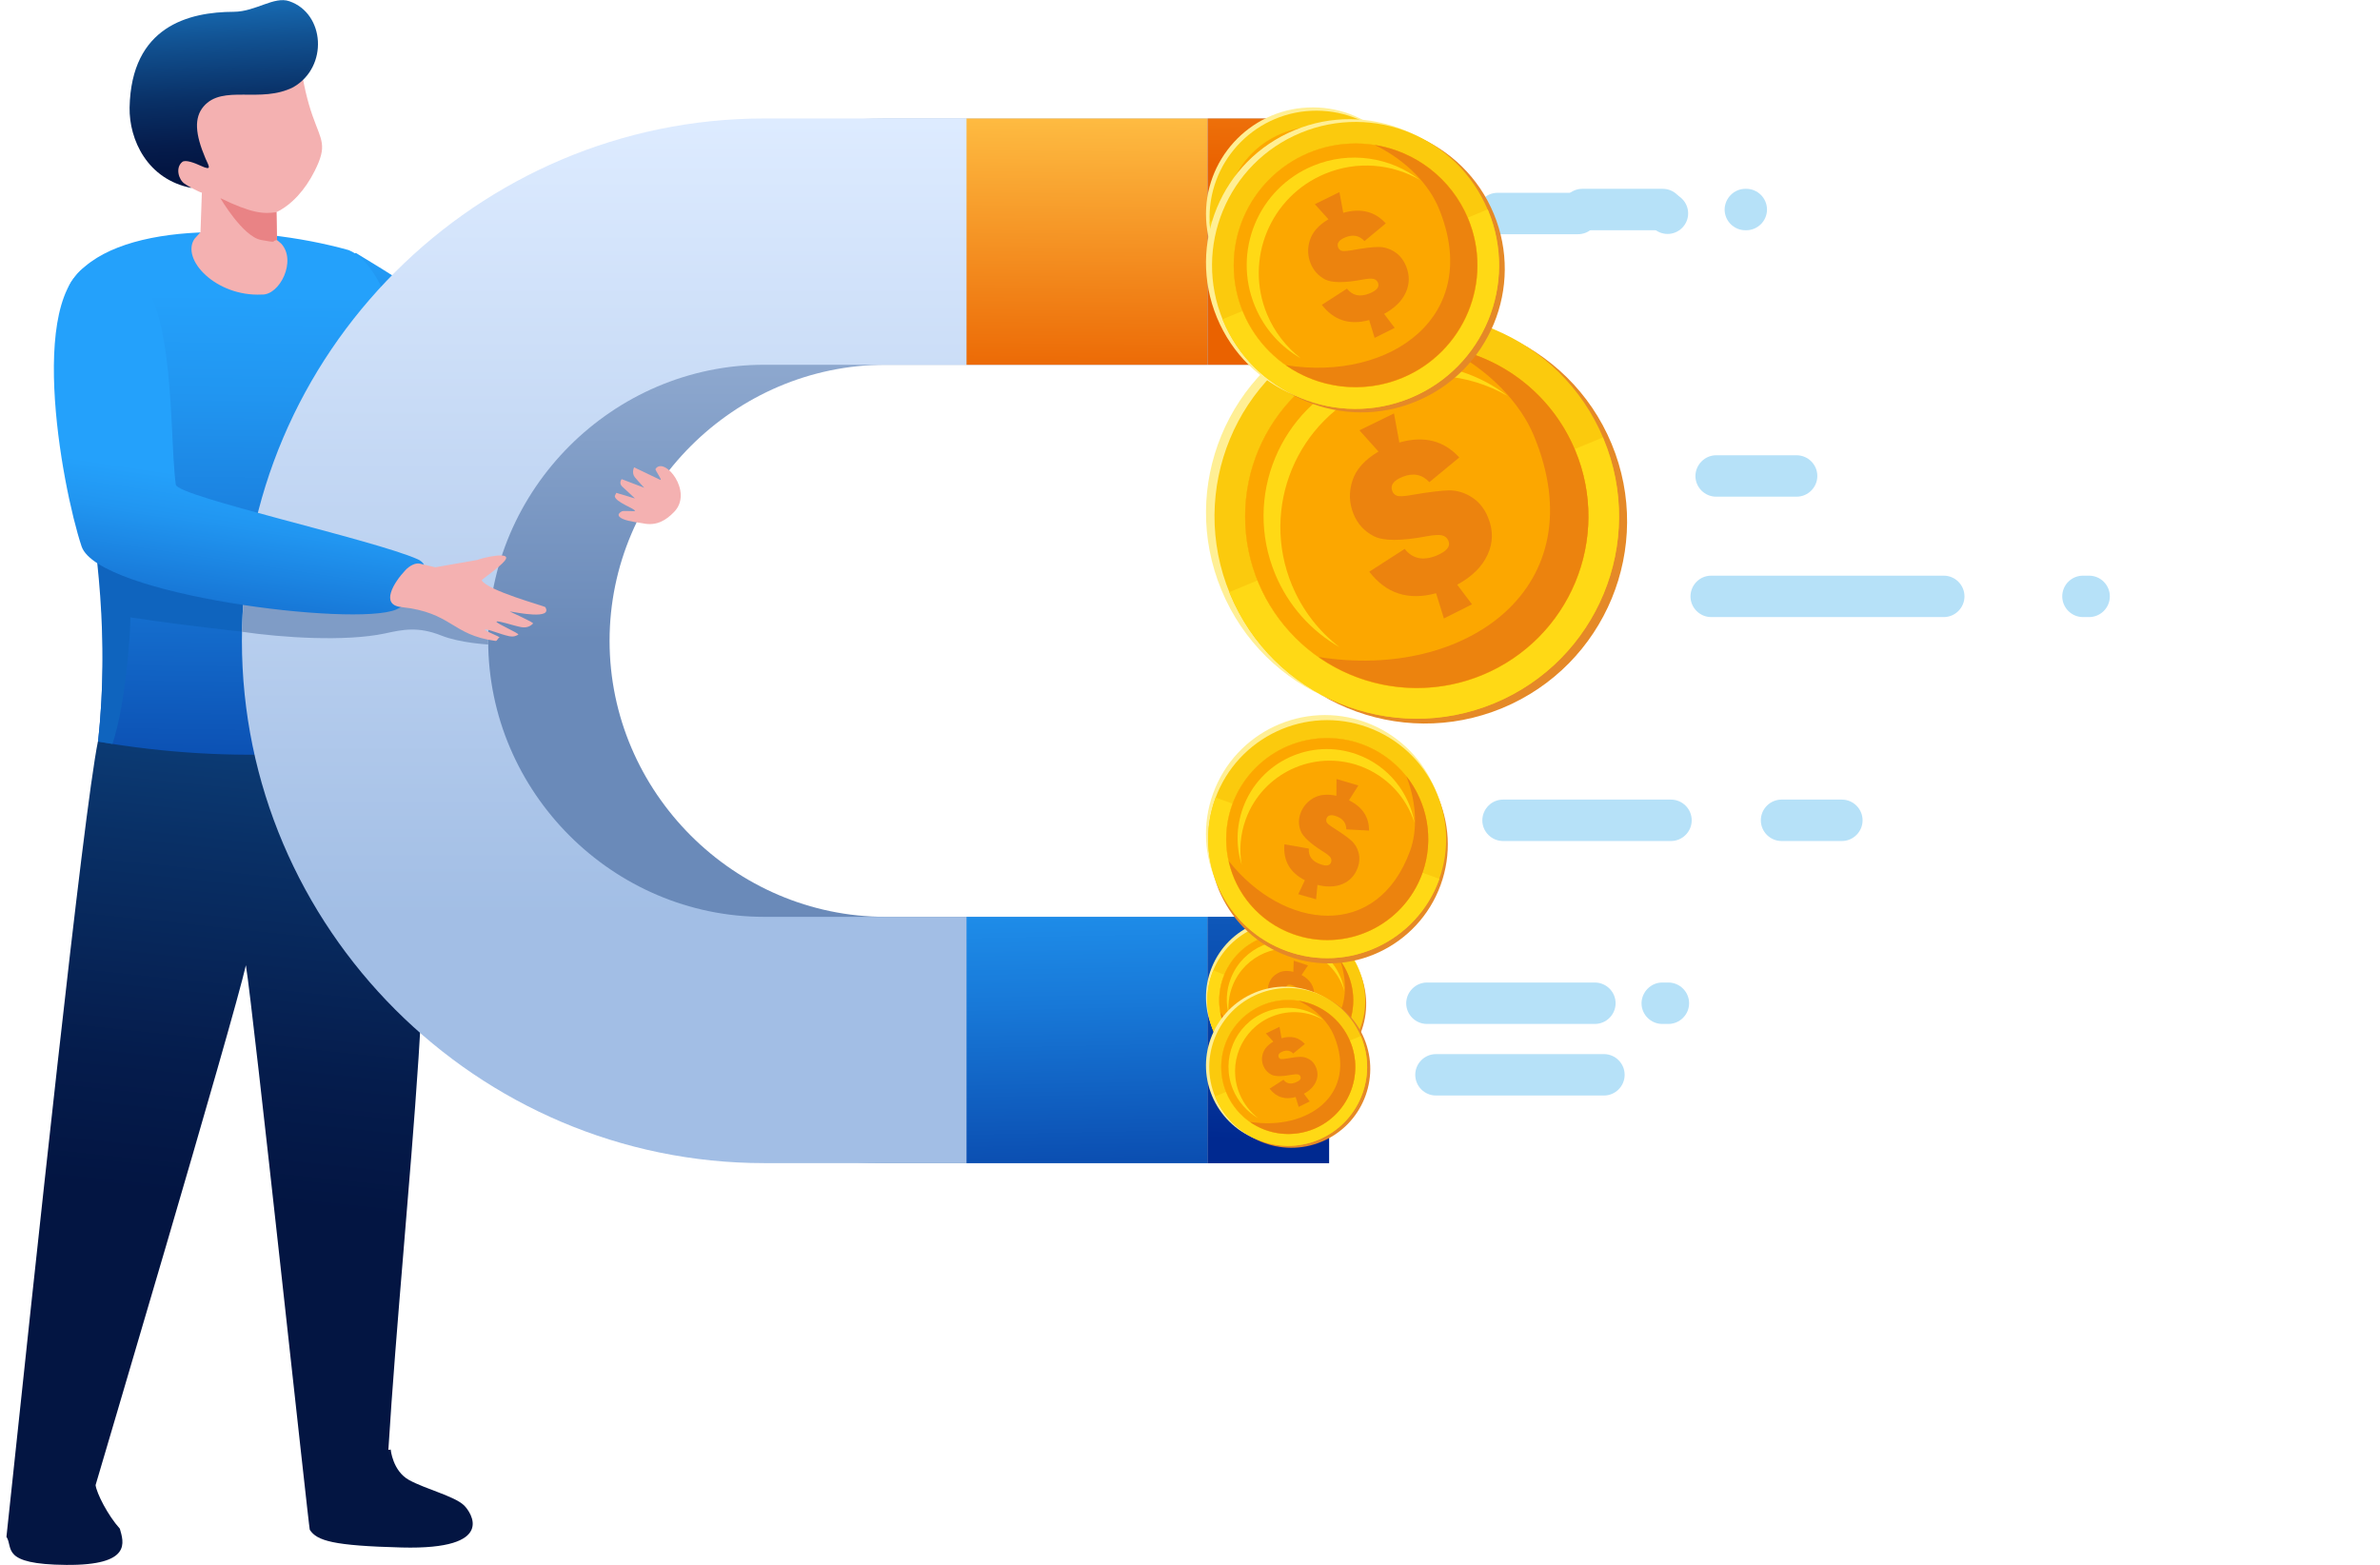 <?xml version="1.0" encoding="utf-8"?>
<!-- Generator: Adobe Illustrator 18.0.0, SVG Export Plug-In . SVG Version: 6.00 Build 0)  -->
<!DOCTYPE svg PUBLIC "-//W3C//DTD SVG 1.1//EN" "http://www.w3.org/Graphics/SVG/1.1/DTD/svg11.dtd">
<svg version="1.1" id="Layer_1" xmlns="http://www.w3.org/2000/svg" xmlns:xlink="http://www.w3.org/1999/xlink" x="0px" y="0px"
	 viewBox="0 0 1735.5 1141.3" enable-background="new 0 0 1735.5 1141.3" xml:space="preserve">
<g>
	<g>
		<defs>
			<path id="YIsvg__1_" d="M302.1,547.6c22.3,97.9-7.7,328.7-18.9,509.7l1.7-0.2c0,0,1.4,15.6,13.4,22.2c12,6.6,32.9,11.7,40,18.4
				c5.1,4.9,24.7,32.6-45.4,30.8c-49.8-1.3-61.7-4.8-67-12.9c-0.7-1.1-41.4-380.5-46.6-411.7c-8.9,39.8-109.6,378.8-109.6,379.1
				c0.8,6,8.8,21.9,17.7,31.8c2.7,9.7,9.2,26.8-39.1,26.4c-48.3-0.4-38.4-12.6-43.6-20.5c21.4-201.6,55.9-526.4,66.7-580l3-2.8
				c8.6-345,192-256.1,175.4-47.2C248,514.4,293.8,515,302.1,547.6"/>
		</defs>
		<clipPath id="YIsvg__2_">
			<use xlink:href="#YIsvg__1_"  overflow="visible"/>
		</clipPath>
		<linearGradient id="YIsvg__3_" gradientUnits="userSpaceOnUse" x1="159.642" y1="875.43" x2="252.856" y2="-10.508">
			<stop  offset="0" style="stop-color:#031542"/>
			<stop  offset="0.108" style="stop-color:#051C4C"/>
			<stop  offset="0.291" style="stop-color:#093066"/>
			<stop  offset="0.524" style="stop-color:#115191"/>
			<stop  offset="0.798" style="stop-color:#1B7DCB"/>
			<stop  offset="1" style="stop-color:#24A1FB"/>
		</linearGradient>
		<rect x="0" y="193" clip-path="url(#YIsvg__2_)" fill="url(#YIsvg__3_)" width="363.1" height="948.7"/>
	</g>
	<g>
		<defs>
			<path id="YIsvg__4_" d="M256.2,256c22.4,49.3,37.1,64.9,101.3,74.5c52.1,7.8,151.3-109.4,158.8-125.4c1.5-3.1,1.5-7.2,0.7-11.7
				c2.4-3.3,5.1-7,7.2-10.2c10.2-15.2-13.9-47.1-20.9-40l-10.5,10.6c-2.6-1.8-5-2.5-6.7-1.6c-9.2,4.8-118.5,94.4-125.8,93.9
				c-7.4-0.5-50.6-31.5-100.4-61.4C254.6,181.1,240.4,232.2,256.2,256"/>
		</defs>
		<clipPath id="YIsvg__5_">
			<use xlink:href="#YIsvg__4_"  overflow="visible"/>
		</clipPath>
		<linearGradient id="YIsvg__6_" gradientUnits="userSpaceOnUse" x1="383.536" y1="425.792" x2="388.759" y2="171.81">
			<stop  offset="0" style="stop-color:#002990"/>
			<stop  offset="0.225" style="stop-color:#0A4BAE"/>
			<stop  offset="0.576" style="stop-color:#1879D8"/>
			<stop  offset="0.846" style="stop-color:#2196F1"/>
			<stop  offset="1" style="stop-color:#24A1FB"/>
		</linearGradient>
		<rect x="240.4" y="136.1" clip-path="url(#YIsvg__5_)" fill="url(#YIsvg__6_)" width="294" height="202.2"/>
	</g>
	<path fill-rule="evenodd" clip-rule="evenodd" fill="#146CCB" d="M256.2,256c22.4,49.3,37.1,64.9,101.3,74.5
		c52.1,7.8,151.3-109.4,158.8-125.4c2.2-4.6,2.8-5.1,0.3-12.3l-5.5,8.8c-26.2,32.5-63.3,65.8-97.9,87.6
		c-30.8,19.4-53,27.2-92.8,16.2c-56.6-15.7-51.1-30.2-51.1-30.2l8.2-40.5c0,0-15.3-0.9-28.2,0.4C250.3,242.9,252.4,250.3,256.2,256"
		/>
	<g>
		<defs>
			<path id="YIsvg__7_" d="M52.1,205.3c-21.4,31.9,37.2,173.4,19.4,335.5c100.1,17.2,191.6,9.5,251.3-9.5
				c-2.8-66-10.1-325.1-68.5-348.9C183.1,162.5,81.4,161.6,52.1,205.3"/>
		</defs>
		<clipPath id="YIsvg__8_">
			<use xlink:href="#YIsvg__7_"  overflow="visible"/>
		</clipPath>
		<linearGradient id="YIsvg__9_" gradientUnits="userSpaceOnUse" x1="172.754" y1="676.672" x2="178.566" y2="214.587">
			<stop  offset="0" style="stop-color:#002990"/>
			<stop  offset="0.225" style="stop-color:#0A4BAE"/>
			<stop  offset="0.576" style="stop-color:#1879D8"/>
			<stop  offset="0.846" style="stop-color:#2196F1"/>
			<stop  offset="1" style="stop-color:#24A1FB"/>
		</linearGradient>
		<rect x="30.7" y="161.6" clip-path="url(#YIsvg__8_)" fill="url(#YIsvg__9_)" width="292.1" height="396.4"/>
	</g>
	<path fill-rule="evenodd" clip-rule="evenodd" fill="#0F64BE" d="M61.1,342.1c9.8,55.8,18.6,124.5,10.4,198.7
		c3.5,0.6,7,1.2,10.5,1.7c4-12.1,9.3-35.2,12.4-76.5c5.2-71.4-19-162.7-19-162.7L61.1,342.1L61.1,342.1z"/>
	<path fill-rule="evenodd" clip-rule="evenodd" fill="#0F64BE" d="M81,382.6c1.1,15.3-0.9,48.8-0.9,65.1
		c36.8,6.7,108,14.5,135.3,16.9c0,0,6.8-33.3,4.8-38.2c-2-4.9-30.4-16.3-49.1-21C152.3,400.8,100.2,383.8,81,382.6"/>
	<path fill-rule="evenodd" clip-rule="evenodd" fill="#F4B1B1" d="M229.5,124.6c-7,14-16.9,24.8-27.9,30.1l0.4,20.4l3,2.5
		c11.6,12.4-1,37.9-14.2,37.2c-33.4,1.6-59-25.7-49-40.6l4.4-4.9l1-28.8c-1.7-0.1-14.3-7.2-18-8.4c-3.7-1.2-9.2-8.3-9.6-15.9
		c-0.4-7.6,11.4-5.1,11.4-5.1c-14.2-19.5-30.3-35.3-9.4-52.9c20.9-17.5,68.8-27.7,68.8-27.7l28.9-10c-3.7,10,1.2,43.2,8.6,63.9
		C234.4,102.9,238.9,105.8,229.5,124.6"/>
	<path fill-rule="evenodd" clip-rule="evenodd" fill="#E98385" d="M160.7,144.5c0,0,16.3,28,29.7,30.5c13.4,2.5,6.6,0.7,11.6,0.1
		l-0.4-20.4C192.3,156.2,183.3,155.5,160.7,144.5"/>
	<g>
		<defs>
			<path id="YIsvg__10_" d="M214,63.5c-24,12.3-51.6-2.3-65.6,14.2c-6.9,8.2-6.2,19.9,1.5,38c2.3,5.3,5.3,9.3-3.7,5.1
				c-4.1-1.9-11-4.6-13.3-2.7c-5.2,4.2-2.6,13,1.6,15.8c1.8,1.3,5.3,3.2,5.3,3.2c-32.3-6.1-45.7-35.2-45.3-58.7
				c1.2-59.3,43.2-69.7,76-69.8c16-0.1,29.4-11.6,40.5-7.7C236.9,9.8,239.6,48.7,214,63.5"/>
		</defs>
		<clipPath id="YIsvg__11_">
			<use xlink:href="#YIsvg__10_"  overflow="visible"/>
		</clipPath>
		<linearGradient id="YIsvg__12_" gradientUnits="userSpaceOnUse" x1="169.863" y1="122.973" x2="160.408" y2="-54.856">
			<stop  offset="0" style="stop-color:#031542"/>
			<stop  offset="0.108" style="stop-color:#051C4C"/>
			<stop  offset="0.291" style="stop-color:#093066"/>
			<stop  offset="0.524" style="stop-color:#115191"/>
			<stop  offset="0.798" style="stop-color:#1B7DCB"/>
			<stop  offset="1" style="stop-color:#24A1FB"/>
		</linearGradient>
		<rect x="94.2" y="-3.1" clip-path="url(#YIsvg__11_)" fill="url(#YIsvg__12_)" width="145.4" height="140.1"/>
	</g>
	<g>
		<defs>
			<path id="YIsvg__13_" d="M645.8,86.4h323.3V266H645.8c-110.4,0-201.3,90.9-201.3,201.3c0,110.4,90.9,201.3,201.3,201.3h323.3
				v179.6H645.8c-209.5,0-380.9-171.4-380.9-380.9S436.3,86.4,645.8,86.4"/>
		</defs>
		<clipPath id="YIsvg__14_">
			<use xlink:href="#YIsvg__13_"  overflow="visible"/>
		</clipPath>
		<linearGradient id="YIsvg__15_" gradientUnits="userSpaceOnUse" x1="616.997" y1="467.298" x2="616.997" y2="-190.561">
			<stop  offset="0" style="stop-color:#6A8AB9"/>
			<stop  offset="1" style="stop-color:#DDEBFF"/>
		</linearGradient>
		<rect x="264.9" y="86.4" clip-path="url(#YIsvg__14_)" fill="url(#YIsvg__15_)" width="704.2" height="761.9"/>
	</g>
	<g>
		<defs>
			<path id="YIsvg__16_" d="M557.3,86.4h323.3V266H557.3c-110.4,0-201.3,90.9-201.3,201.3c0,110.4,90.9,201.3,201.3,201.3h323.3
				v179.6H557.3c-209.5,0-380.9-171.4-380.9-380.9S347.7,86.4,557.3,86.4"/>
		</defs>
		<clipPath id="YIsvg__17_">
			<use xlink:href="#YIsvg__16_"  overflow="visible"/>
		</clipPath>
		<linearGradient id="YIsvg__18_" gradientUnits="userSpaceOnUse" x1="528.44" y1="668.218" x2="528.44" y2="89.859">
			<stop  offset="0" style="stop-color:#A2BEE5"/>
			<stop  offset="1" style="stop-color:#DDEBFF"/>
		</linearGradient>
		<rect x="176.3" y="86.4" clip-path="url(#YIsvg__17_)" fill="url(#YIsvg__18_)" width="704.2" height="761.9"/>
	</g>
	<g>
		<defs>
			<rect id="YIsvg__19_" x="704.8" y="86.4" width="175.7" height="179.6"/>
		</defs>
		<clipPath id="YIsvg__20_">
			<use xlink:href="#YIsvg__19_"  overflow="visible"/>
		</clipPath>
		<linearGradient id="YIsvg__21_" gradientUnits="userSpaceOnUse" x1="791.695" y1="285.784" x2="793.623" y2="75.301">
			<stop  offset="0" style="stop-color:#EA6200"/>
			<stop  offset="1" style="stop-color:#FFC045"/>
		</linearGradient>
		<rect x="704.8" y="86.4" clip-path="url(#YIsvg__20_)" fill="url(#YIsvg__21_)" width="175.7" height="179.6"/>
	</g>
	<g>
		<defs>
			<rect id="YIsvg__22_" x="704.8" y="668.6" width="175.7" height="179.6"/>
		</defs>
		<clipPath id="YIsvg__23_">
			<use xlink:href="#YIsvg__22_"  overflow="visible"/>
		</clipPath>
		<linearGradient id="YIsvg__24_" gradientUnits="userSpaceOnUse" x1="796.581" y1="938.027" x2="788.813" y2="578.666">
			<stop  offset="0" style="stop-color:#002990"/>
			<stop  offset="0.225" style="stop-color:#0A4BAE"/>
			<stop  offset="0.576" style="stop-color:#1879D8"/>
			<stop  offset="0.846" style="stop-color:#2196F1"/>
			<stop  offset="1" style="stop-color:#24A1FB"/>
		</linearGradient>
		<rect x="704.8" y="668.6" clip-path="url(#YIsvg__23_)" fill="url(#YIsvg__24_)" width="175.7" height="179.6"/>
	</g>
	<g>
		<defs>
			<rect id="YIsvg__25_" x="880.6" y="86.4" width="88.6" height="179.6"/>
		</defs>
		<clipPath id="YIsvg__26_">
			<use xlink:href="#YIsvg__25_"  overflow="visible"/>
		</clipPath>
		<linearGradient id="YIsvg__27_" gradientUnits="userSpaceOnUse" x1="925.784" y1="121.737" x2="929.936" y2="-115.716">
			<stop  offset="0" style="stop-color:#EA6200"/>
			<stop  offset="1" style="stop-color:#FFC045"/>
		</linearGradient>
		<rect x="880.6" y="86.4" clip-path="url(#YIsvg__26_)" fill="url(#YIsvg__27_)" width="88.6" height="179.6"/>
	</g>
	<g>
		<defs>
			<rect id="YIsvg__28_" x="880.6" y="668.6" width="88.6" height="179.6"/>
		</defs>
		<clipPath id="YIsvg__29_">
			<use xlink:href="#YIsvg__28_"  overflow="visible"/>
		</clipPath>
		<linearGradient id="YIsvg__30_" gradientUnits="userSpaceOnUse" x1="922.275" y1="831.895" x2="939.686" y2="331.62">
			<stop  offset="0" style="stop-color:#002990"/>
			<stop  offset="0.225" style="stop-color:#0A4BAE"/>
			<stop  offset="0.576" style="stop-color:#1879D8"/>
			<stop  offset="0.846" style="stop-color:#2196F1"/>
			<stop  offset="1" style="stop-color:#24A1FB"/>
		</linearGradient>
		<rect x="880.6" y="668.6" clip-path="url(#YIsvg__29_)" fill="url(#YIsvg__30_)" width="88.6" height="179.6"/>
	</g>
	<path fill-rule="evenodd" clip-rule="evenodd" fill="#7F9CC6" d="M356,462.2c0,1.7,0,6,0,7.8c0,0-20.6-1.1-34.1-6.5
		c-17-6.8-28.2-4.4-41-1.6c-29.1,6.2-75.3,3.1-104.5-1.2c0.4-12,1.4-28.4,2.8-40.2c13.5-2.1,30.2-4.6,33.5-4.2
		c5.6,0.7,48,3.9,54.8,3.5c6.9-0.4,60.6,2.8,60.6,2.8l22.3,37.2L356,462.2z"/>
	<g>
		<defs>
			<path id="YIsvg__31_" d="M71.9,190.1c-55.1,14.1-26.9,164.8-12.4,208.4c12.2,35.4,199,58.8,229.4,46c12.8-5.3,31-29.9,15.6-36.7
				c-32.2-14.3-174.5-45.5-176.3-54.3C122.2,309.1,131.1,180.7,71.9,190.1"/>
		</defs>
		<clipPath id="YIsvg__32_">
			<use xlink:href="#YIsvg__31_"  overflow="visible"/>
		</clipPath>
		<linearGradient id="YIsvg__33_" gradientUnits="userSpaceOnUse" x1="133.828" y1="547.004" x2="163.613" y2="350.183">
			<stop  offset="0" style="stop-color:#002990"/>
			<stop  offset="0.225" style="stop-color:#0A4BAE"/>
			<stop  offset="0.576" style="stop-color:#1879D8"/>
			<stop  offset="0.846" style="stop-color:#2196F1"/>
			<stop  offset="1" style="stop-color:#24A1FB"/>
		</linearGradient>
		<rect x="16.8" y="180.7" clip-path="url(#YIsvg__32_)" fill="url(#YIsvg__33_)" width="303.1" height="276.5"/>
	</g>
	<path fill-rule="evenodd" clip-rule="evenodd" fill="#F4B1B1" d="M306.9,411.2l10.5,2.5l30.8-5.4c3.4-1.5,25.9-6.8,19.9,0.6
		c-4.2,5.2-17.1,13.7-16.8,14.3c4.1,7.5,45.9,18.8,46.3,19.5c5.8,9.5-21.1,3.9-25.7,3.2c-1.2-0.2,17.7,8,16.8,8.8
		c-1,1-3.7,3.6-8.8,2.6c-6.2-1.2-16.5-4.9-17.8-4c-1.3,0.9,17.1,8.7,15.8,9.5c-1,0.6-2.9,1.9-6.8,1.1c-6.4-1.4-15.7-5.4-17.3-4.8
		c-1.6,0.7,11.9,5.4,10.3,5.9c-1.2,0.4-1.5,2.5-2.7,2.4c-32.2-4.3-31.7-20.8-68.8-24.7c-15.4-1.6-5.7-17.7,3.2-27.1
		C298.4,412.9,303,409.9,306.9,411.2"/>
	<path fill-rule="evenodd" clip-rule="evenodd" fill="#F4B1B1" d="M478,342c-0.5,0.8,5.6,9,3.4,7.9l-19-9.1c0,0-2.1,4,0.6,7.3
		c2.7,3.3,6.8,7.6,6.8,7.6l-16.5-6.3c0,0-2.3,2.9,0.4,5.4c2.7,2.4,9.3,8.7,9.3,8.7l-13.6-4.1l-1.1,2.3c0,4.4,15.1,9.3,14.7,10.9
		c-0.1,0.5-8.4-0.4-9.6,0.3c-3.2,1.8-3.3,3.7,0.9,5.6c4,1.8,13.9,3,14.3,3.1c10.5,2.3,17.4-2.6,22.8-8.1
		C506.1,358.7,484.3,332.3,478,342"/>
</g>
<g id="coin01">
	<path fill="#E58927" d="M902.7,436.6c-31.2-75.2,4.5-161.5,79.8-192.7c75.2-31.2,161.5,4.6,192.7,79.8
		c31.2,75.2-4.5,161.5-79.8,192.7C1020.2,547.5,933.9,511.8,902.7,436.6"/>
	<path fill="#FFEF95" d="M890.7,430.3c-31.2-75.2,4.5-161.5,79.8-192.7c75.2-31.2,161.5,4.6,192.7,79.8
		c31.2,75.2-4.5,161.5-79.8,192.7C1008.1,541.2,921.8,505.5,890.7,430.3"/>
	<path fill="#FBCA0D" d="M896.9,433c-31.2-75.2,4.5-161.5,79.8-192.7c75.2-31.2,161.5,4.5,192.7,79.8
		c31.2,75.2-4.5,161.5-79.8,192.7C1014.3,544,928,508.3,896.9,433"/>
	<path fill="#FFD915" d="M896.9,433c-0.2-0.4-0.3-0.8-0.5-1.2L1168.8,319c0.2,0.4,0.3,0.8,0.5,1.2c31.2,75.2-4.5,161.5-79.8,192.7
		C1014.3,544,928,508.3,896.9,433"/>
	<circle fill="#FCA700" cx="1033.1" cy="376.6" r="125.1"/>
	<circle fill="none" stroke="#FCA700" stroke-width="0.216" stroke-miterlimit="10" cx="1033.1" cy="376.6" r="125.1"/>
	<path fill="#EC830E" d="M1052.7,252.9c33.9,16.6,56.3,41.9,65.8,64.8c45.8,110.5-49.1,178.7-157,161.4
		c33.8,23.6,78.6,29.9,119.5,13c63.9-26.5,94.2-99.7,67.7-163.5C1131.4,286.9,1094.2,259.5,1052.7,252.9"/>
	<path fill="#FFD915" d="M942.1,426.7c-23.4-56.4,3.4-121,59.8-144.3c32.9-13.6,68.7-10.2,97.4,6.3c-30.3-23.3-71.9-30.2-109.7-14.5
		c-56.4,23.4-83.1,88-59.8,144.3c9.7,23.4,26.5,41.7,46.9,53.4C961.9,460.5,949.8,445.2,942.1,426.7"/>
	<path fill-rule="evenodd" clip-rule="evenodd" fill="#EC830E" d="M1005.2,329.3l-13.9-15.5l25.2-12.3l3.9,21.2
		c18-5.1,32.5-1.4,43.7,10.9l-21.8,18c-5.3-5.7-11.9-7-19.7-3.8c-6.6,2.7-9,6.1-7.3,10.4c0.6,1.6,1.7,2.6,3.3,3.3
		c1.6,0.6,5.1,0.5,10.6-0.5c12.6-2.2,21.8-3.3,27.6-3.4c5.8,0,11.4,1.7,16.6,5.1c5.3,3.4,9.2,8.4,11.8,14.9
		c3.7,9.1,3.6,18.1-0.4,26.8c-4,8.8-11.4,16.1-22.2,22l10.8,14.3l-20.5,10.3l-5.7-18.4c-20.2,5.5-36.4,0.3-48.7-15.7l25.8-16.6
		c5.7,7.2,13.4,8.8,23.1,4.9c7.5-3.1,10.5-6.7,8.8-10.8c-0.9-2.2-2.5-3.5-4.7-4c-2.2-0.5-5.8-0.3-10.7,0.6c-19,3.6-32,3.6-39,0
		c-7-3.6-11.9-9-14.8-16.2c-3.2-7.9-3.5-16-0.8-24.3C988.9,342.2,995.2,335.2,1005.2,329.3"/>
	<path fill-rule="evenodd" clip-rule="evenodd" fill="#B6E1F8" d="M1247.8,419.8h169.6c8.3,0,15.1,6.8,15.1,15.1
		c0,8.3-6.8,15.1-15.1,15.1h-169.6c-8.3,0-15.1-6.8-15.1-15.1C1232.8,426.5,1239.5,419.8,1247.8,419.8"/>
	<path fill-rule="evenodd" clip-rule="evenodd" fill="#B6E1F8" d="M1518.9,419.8h4.5c8.3,0,15.1,6.8,15.1,15.1
		c0,8.3-6.8,15.1-15.1,15.1h-4.5c-8.3,0-15.1-6.8-15.1-15.1C1503.8,426.5,1510.6,419.8,1518.9,419.8"/>
	<path fill-rule="evenodd" clip-rule="evenodd" fill="#B6E1F8" d="M1251.4,332h58.7c8.3,0,15.1,6.8,15.1,15.1
		c0,8.3-6.8,15.1-15.1,15.1h-58.7c-8.3,0-15.1-6.8-15.1-15.1C1236.4,338.8,1243.2,332,1251.4,332"/>
</g>
<g id="coin02">
	<path fill="#E58927" d="M885.2,710.6c11.8-29.5,45.4-43.8,74.9-32c29.5,11.8,43.8,45.4,32,74.9c-11.8,29.5-45.4,43.8-74.9,32
		C887.7,773.7,873.4,740.1,885.2,710.6"/>
	<path fill="#FFEF95" d="M883.6,705.6c11.8-29.5,45.4-43.8,74.8-32c29.5,11.8,43.8,45.4,32,74.9c-11.8,29.5-45.4,43.8-74.9,32
		C886,768.6,871.7,735.1,883.6,705.6"/>
	<path fill="#FBCA0D" d="M884.5,708.1c11.8-29.5,45.4-43.8,74.9-32c29.5,11.8,43.8,45.4,32,74.9c-11.8,29.5-45.4,43.8-74.9,32
		C887,771.1,872.7,737.6,884.5,708.1"/>
	<path fill="#FFD915" d="M884.5,708.1c0.1-0.2,0.1-0.3,0.2-0.5l106.8,42.9c-0.1,0.2-0.1,0.3-0.2,0.5c-11.8,29.5-45.4,43.8-74.9,32
		C887,771.1,872.7,737.6,884.5,708.1"/>
	<path fill="#FCA700" d="M892.6,711.3c10.1-25,38.5-37.2,63.5-27.1c25,10,37.2,38.5,27.1,63.5c-10,25-38.5,37.2-63.5,27.1
		C894.7,764.8,882.6,736.3,892.6,711.3z"/>
	<path fill="none" stroke="#FCA700" stroke-width="0.216" stroke-miterlimit="10" d="M892.6,711.3c10.1-25,38.5-37.2,63.5-27.1
		c25,10,37.2,38.5,27.1,63.5c-10,25-38.5,37.2-63.5,27.1C894.7,764.8,882.6,736.3,892.6,711.3z"/>
	<path fill="#EC830E" d="M977.2,700.3c4.9,13.9,4.3,27,0.7,36c-17.4,43.3-62.5,36.5-87.9,2.2c3,15.8,13.8,29.8,29.8,36.2
		c25,10,53.5-2.1,63.5-27.1C989.8,731.3,986.9,713.5,977.2,700.3"/>
	<path fill="#FFD915" d="M898.9,718.6c8.9-22.1,34-32.8,56.1-23.9c12.9,5.2,21.9,15.9,25.4,28.4c-2.1-14.8-11.8-28-26.6-34
		c-22.1-8.9-47.2,1.8-56.1,23.9c-3.7,9.2-4,18.9-1.5,27.7C895.2,733.5,896,725.9,898.9,718.6"/>
	<path fill-rule="evenodd" clip-rule="evenodd" fill="#EC830E" d="M943.1,708.7l0.3-8.1l10.4,3.4l-4.7,7c6.4,3.5,9.5,8.5,9.2,15
		l-11-0.9c0.1-3-1.4-5.2-4.5-6.4c-2.6-1.1-4.2-0.7-4.9,0.9c-0.2,0.6-0.2,1.2,0,1.8c0.3,0.6,1.3,1.5,3.1,2.8c4.1,2.8,7,5,8.6,6.6
		c1.6,1.6,2.7,3.6,3.3,6c0.5,2.4,0.3,4.8-0.8,7.4c-1.5,3.5-3.9,6-7.4,7.4c-3.5,1.4-7.6,1.4-12.2,0.1l-0.9,6.9l-8.5-2.7l3.4-6.7
		c-7.1-4-10.2-9.9-9.3-17.7l11.7,2.4c-0.4,3.6,1.3,6.1,5.1,7.7c2.9,1.2,4.7,1,5.4-0.6c0.3-0.9,0.3-1.7-0.2-2.4
		c-0.5-0.8-1.5-1.7-3.1-2.7c-6.3-4.2-9.9-7.7-10.9-10.7c-1-2.9-0.8-5.8,0.3-8.6c1.3-3.1,3.4-5.4,6.4-7
		C935,707.9,938.7,707.6,943.1,708.7"/>
	<path fill-rule="evenodd" clip-rule="evenodd" fill="#B6E1F8" d="M1040.5,716.5h122.5c8.3,0,15.1,6.8,15.1,15.1
		c0,8.3-6.8,15.1-15.1,15.1h-122.5c-8.3,0-15.1-6.8-15.1-15.1C1025.5,723.3,1032.3,716.5,1040.5,716.5"/>
	<path fill-rule="evenodd" clip-rule="evenodd" fill="#B6E1F8" d="M1212.1,716.5h4.5c8.3,0,15.1,6.8,15.1,15.1
		c0,8.3-6.8,15.1-15.1,15.1h-4.5c-8.3,0-15.1-6.8-15.1-15.1C1197.1,723.3,1203.9,716.5,1212.1,716.5"/>
</g>
<g id="coin03">
	<path fill="#E58927" d="M888.5,801.5c-12.2-29.4,1.8-63,31.1-75.2c29.4-12.2,63,1.8,75.2,31.1c12.2,29.4-1.8,63-31.1,75.2
		C934.3,844.8,900.7,830.9,888.5,801.5"/>
	<path fill="#FFEF95" d="M883.8,799.1c-12.2-29.4,1.8-63,31.1-75.2c29.4-12.2,63,1.8,75.2,31.1c12.2,29.4-1.8,63-31.1,75.2
		C929.6,842.4,896,828.4,883.8,799.1"/>
	<path fill="#FBCA0D" d="M886.2,800.1c-12.2-29.4,1.8-63,31.1-75.2c29.4-12.2,63,1.8,75.2,31.1c12.2,29.4-1.8,63-31.1,75.2
		C932.1,843.4,898.4,829.5,886.2,800.1"/>
	<path fill="#FFD915" d="M886.2,800.1c-0.1-0.2-0.1-0.3-0.2-0.5l106.3-44.1c0.1,0.2,0.1,0.3,0.2,0.5c12.2,29.4-1.8,63-31.1,75.2
		C932.1,843.4,898.4,829.5,886.2,800.1"/>
	<circle fill="#FCA700" cx="939.4" cy="778.1" r="48.8"/>
	<circle fill="none" stroke="#FCA700" stroke-width="0.216" stroke-miterlimit="10" cx="939.4" cy="778.1" r="48.8"/>
	<path fill="#EC830E" d="M947,729.8c13.2,6.5,22,16.3,25.7,25.3c17.9,43.1-19.1,69.7-61.3,63c13.2,9.2,30.7,11.7,46.7,5.1
		c24.9-10.3,36.8-38.9,26.4-63.8C977.7,743.1,963.2,732.4,947,729.8"/>
	<path fill="#FFD915" d="M903.9,797.7c-9.1-22,1.3-47.2,23.3-56.3c12.9-5.3,26.8-4,38,2.5c-11.8-9.1-28-11.8-42.8-5.7
		c-22,9.1-32.4,34.3-23.3,56.3c3.8,9.1,10.4,16.3,18.3,20.9C911.6,810.9,906.9,804.9,903.9,797.7"/>
	<path fill-rule="evenodd" clip-rule="evenodd" fill="#EC830E" d="M928.5,759.6l-5.4-6l9.9-4.8l1.5,8.3c7-2,12.7-0.6,17,4.2l-8.5,7
		c-2.1-2.2-4.6-2.7-7.7-1.5c-2.6,1-3.5,2.4-2.9,4.1c0.2,0.6,0.7,1,1.3,1.3c0.6,0.2,2,0.2,4.1-0.2c4.9-0.9,8.5-1.3,10.8-1.3
		c2.3,0,4.4,0.7,6.5,2c2.1,1.3,3.6,3.3,4.6,5.8c1.4,3.6,1.4,7-0.2,10.5c-1.6,3.4-4.4,6.3-8.7,8.6l4.2,5.6l-8,4l-2.2-7.2
		c-7.9,2.2-14.2,0.1-19-6.1l10.1-6.5c2.2,2.8,5.2,3.5,9,1.9c2.9-1.2,4.1-2.6,3.4-4.2c-0.3-0.9-1-1.4-1.8-1.6
		c-0.9-0.2-2.3-0.1-4.2,0.2c-7.4,1.4-12.5,1.4-15.2,0c-2.7-1.4-4.6-3.5-5.8-6.3c-1.3-3.1-1.4-6.2-0.3-9.5
		C922.1,764.7,924.6,761.9,928.5,759.6"/>
	<path fill-rule="evenodd" clip-rule="evenodd" fill="#B6E1F8" d="M1047.1,768.7h122.5c8.3,0,15.1,6.8,15.1,15.1
		c0,8.3-6.8,15.1-15.1,15.1h-122.5c-8.3,0-15.1-6.8-15.1-15.1C1032,775.5,1038.8,768.7,1047.1,768.7"/>
</g>
<g id="coin04">
	<path fill="#E58927" d="M887.4,586.1c16.4-45,66.2-68.3,111.2-51.9c45,16.4,68.3,66.2,51.9,111.2c-16.4,45-66.2,68.3-111.2,51.9
		C894.2,680.9,871,631.2,887.4,586.1"/>
	<path fill="#FFEF95" d="M884.6,578.6c16.4-45,66.2-68.3,111.2-51.9s68.3,66.2,51.9,111.2c-16.4,45-66.2,68.3-111.2,51.9
		C891.5,673.4,868.3,623.6,884.6,578.6"/>
	<path fill="#FBCA0D" d="M886.2,582.3c16.4-45,66.2-68.3,111.2-51.9c45,16.4,68.3,66.2,51.9,111.2c-16.4,45-66.2,68.3-111.2,51.9
		C893.1,677.1,869.9,627.3,886.2,582.3"/>
	<path fill="#FFD915" d="M886.2,582.3c0.1-0.2,0.2-0.5,0.3-0.7l163.1,59.3c-0.1,0.2-0.2,0.5-0.2,0.7c-16.4,45-66.2,68.3-111.2,51.9
		C893.1,677.1,869.9,627.3,886.2,582.3"/>
	<circle fill="#FCA700" cx="967.8" cy="611.9" r="73.6"/>
	<circle fill="none" stroke="#FCA700" stroke-width="0.216" stroke-miterlimit="10" cx="967.8" cy="611.9" r="73.6"/>
	<path fill="#EC830E" d="M1025.5,566c8.1,20.7,7.8,40.5,2.8,54.3c-24,66.1-92.3,58-132.3,7.6c5.3,23.7,22.2,44.2,46.7,53.1
		c38.2,13.9,80.5-5.8,94.4-44C1046.1,612,1040.8,585.4,1025.5,566"/>
	<path fill="#FFD915" d="M908.4,597.5c12.3-33.7,49.6-51.1,83.3-38.9c19.7,7.2,33.9,22.9,39.8,41.5c-3.9-22.1-19.2-41.7-41.8-49.9
		c-33.7-12.3-71,5.1-83.3,38.9c-5.1,14-5.1,28.6-0.9,41.8C903.5,620,904.4,608.6,908.4,597.5"/>
	<path fill-rule="evenodd" clip-rule="evenodd" fill="#EC830E" d="M974.5,580.3l0.1-12.2l15.9,4.7l-6.8,10.8
		c9.8,4.9,14.7,12.3,14.6,22.1l-16.6-0.9c0-4.6-2.4-7.8-7.1-9.5c-3.9-1.5-6.4-0.9-7.3,1.6c-0.3,0.9-0.3,1.8,0.1,2.7
		c0.4,0.9,2,2.2,4.8,4c6.3,4,10.8,7.2,13.3,9.5c2.5,2.3,4.3,5.2,5.2,8.8c0.9,3.6,0.7,7.3-0.8,11.2c-2,5.4-5.6,9.2-10.8,11.5
		c-5.2,2.2-11.3,2.5-18.4,0.7l-1,10.5l-13-3.7l4.8-10.2c-10.9-5.6-15.9-14.3-14.9-26.2l17.8,3.1c-0.4,5.4,2.3,9.2,8.1,11.3
		c4.5,1.7,7.2,1.3,8.1-1.2c0.5-1.3,0.3-2.5-0.4-3.6c-0.8-1.1-2.4-2.4-4.9-4c-9.7-6-15.3-11.2-16.9-15.5c-1.6-4.3-1.6-8.7,0-12.9
		c1.8-4.7,4.9-8.3,9.3-10.9C962.3,579.4,967.8,578.9,974.5,580.3"/>
	<path fill-rule="evenodd" clip-rule="evenodd" fill="#B6E1F8" d="M1096,583.1h122.5c8.3,0,15.1,6.8,15.1,15.1
		c0,8.3-6.8,15.1-15.1,15.1H1096c-8.3,0-15.1-6.8-15.1-15.1C1081,589.9,1087.7,583.1,1096,583.1"/>
	<path fill-rule="evenodd" clip-rule="evenodd" fill="#B6E1F8" d="M1299.1,583.1h44c8.3,0,15.1,6.8,15.1,15.1
		c0,8.3-6.8,15.1-15.1,15.1h-44c-8.3,0-15.1-6.8-15.1-15.1C1284,589.9,1290.8,583.1,1299.1,583.1"/>
</g>
<g id="coin05">
	<path fill="#E58927" d="M884.3,165.1c-2-42.9,31.2-79.4,74.1-81.4c42.9-2,79.4,31.2,81.4,74.1c2,42.9-31.2,79.4-74.1,81.4
		C922.8,241.2,886.4,208,884.3,165.1"/>
	<path fill="#FFEF95" d="M879.5,159.8c-2-42.9,31.2-79.4,74.1-81.4c42.9-2,79.4,31.2,81.4,74.1c2,42.9-31.2,79.4-74.1,81.4
		C917.9,235.9,881.5,202.7,879.5,159.8"/>
	<path fill="#FBCA0D" d="M882.1,162.2c-2-42.9,31.2-79.4,74.1-81.4c42.9-2,79.4,31.2,81.4,74.1c2,42.9-31.2,79.4-74.1,81.4
		C920.5,238.4,884.1,205.2,882.1,162.2"/>
	<path fill="#FFD915" d="M882.1,162.2c0-0.2,0-0.4,0-0.7l155.5-7.3c0,0.2,0,0.4,0,0.7c2,42.9-31.2,79.4-74.1,81.4
		C920.5,238.4,884.1,205.2,882.1,162.2"/>
	<circle fill="#FCA700" cx="959.8" cy="158.6" r="66.1"/>
	<circle fill="none" stroke="#FCA700" stroke-width="0.216" stroke-miterlimit="10" cx="959.8" cy="158.6" r="66.1"/>
	<path fill="#EC830E" d="M991.7,100.7c13.9,14.3,20.4,30.9,21.1,44c3,63.1-56.4,80-106.9,52c12.6,17.8,33.7,28.9,57,27.8
		c36.4-1.7,64.6-32.6,62.9-69.1C1024.7,131.7,1011.1,111.4,991.7,100.7"/>
	<path fill="#FFD915" d="M905.7,167.2c-1.5-32.2,23.4-59.5,55.5-61c18.8-0.9,35.9,7.3,47.2,20.6c-10.9-17-30.3-27.9-51.9-26.9
		c-32.2,1.5-57,28.8-55.5,61c0.6,13.4,5.7,25.5,13.7,34.9C909.5,187.5,906.2,177.8,905.7,167.2"/>
	<path fill-rule="evenodd" clip-rule="evenodd" fill="#EC830E" d="M954.4,130.1l-4.1-10.2l14.7-1.6l-1.9,11.2
		c9.8,0.7,16.4,5.1,19.7,13.2l-14.1,5c-1.6-3.8-4.7-5.6-9.1-5.4c-3.8,0.1-5.6,1.4-5.5,3.9c0,0.9,0.4,1.6,1.1,2.2
		c0.7,0.6,2.4,1.1,5.4,1.7c6.6,1.2,11.4,2.2,14.3,3.3c2.9,1,5.4,2.9,7.4,5.5c2,2.6,3.1,5.8,3.2,9.5c0.2,5.2-1.5,9.6-5,13.3
		c-3.6,3.7-8.5,6-15,7l2.8,9l-12,1.4l0.5-10.1c-11-0.9-18.1-6.4-21.4-16.5l15.8-3.6c1.6,4.6,5.1,6.8,10.6,6.6
		c4.3-0.2,6.4-1.4,6.3-3.8c0-1.2-0.6-2.2-1.6-2.8c-1-0.7-2.8-1.2-5.4-1.6c-10.1-1.6-16.5-4-19.3-7c-2.8-3-4.3-6.6-4.4-10.7
		c-0.2-4.5,1.1-8.6,3.9-12.2C944,133.6,948.4,131.3,954.4,130.1"/>
	<path fill-rule="evenodd" clip-rule="evenodd" fill="#B6E1F8" d="M1092,140.6h58.7c8.3,0,15.1,6.8,15.1,15.1
		c0,8.3-6.8,15.1-15.1,15.1H1092c-8.3,0-15.1-6.8-15.1-15.1C1077,147.4,1083.7,140.6,1092,140.6"/>
	<path fill-rule="evenodd" clip-rule="evenodd" fill="#B6E1F8" d="M1216,140.6L1216,140.6c8.3,0,15,6.8,15,15v0c0,8.3-6.8,15-15,15
		h0c-8.3,0-15-6.8-15-15v0C1200.9,147.4,1207.7,140.6,1216,140.6"/>
</g>
<g id="coin06">
	<path fill="#E58927" d="M896,236.1c-22.1-53.4,3.2-114.6,56.6-136.7c53.4-22.1,114.6,3.2,136.7,56.6
		c22.1,53.4-3.2,114.6-56.6,136.7C979.3,314.9,918.1,289.5,896,236.1"/>
	<path fill="#FFEF95" d="M887.4,231.6C865.3,178.2,890.6,117,944,94.9c53.4-22.1,114.6,3.2,136.7,56.6
		c22.1,53.4-3.2,114.6-56.6,136.7C970.7,310.4,909.5,285,887.4,231.6"/>
	<path fill="#FBCA0D" d="M891.8,233.6C869.7,180.2,895,119,948.4,96.9c53.4-22.1,114.6,3.2,136.7,56.6
		c22.1,53.4-3.2,114.6-56.6,136.7C975.1,312.3,913.9,287,891.8,233.6"/>
	<path fill="#FFD915" d="M891.8,233.6c-0.1-0.3-0.2-0.6-0.3-0.8l193.3-80.1c0.1,0.3,0.2,0.6,0.4,0.8c22.1,53.4-3.2,114.6-56.6,136.7
		C975.1,312.3,913.9,287,891.8,233.6"/>
	<circle fill="#FCA700" cx="988.5" cy="193.5" r="88.8"/>
	<circle fill="none" stroke="#FCA700" stroke-width="0.216" stroke-miterlimit="10" cx="988.5" cy="193.5" r="88.8"/>
	<path fill="#EC830E" d="M1002.4,105.7c24.1,11.7,39.9,29.7,46.7,46c32.5,78.4-34.8,126.8-111.5,114.6c24,16.7,55.8,21.2,84.8,9.2
		c45.3-18.8,66.8-70.7,48.1-116C1058.2,129.9,1031.8,110.4,1002.4,105.7"/>
	<path fill="#FFD915" d="M923.9,229.1c-16.6-40,2.4-85.9,42.4-102.4c23.4-9.7,48.8-7.2,69.1,4.5c-21.5-16.5-51-21.4-77.9-10.3
		c-40,16.6-59,62.4-42.4,102.4c6.9,16.6,18.8,29.6,33.3,37.9C938,253.1,929.4,242.2,923.9,229.1"/>
	<path fill-rule="evenodd" clip-rule="evenodd" fill="#EC830E" d="M968.7,159.9l-9.9-11l17.9-8.8l2.8,15.1c12.8-3.6,23.1-1,31,7.7
		L995,175.8c-3.8-4.1-8.4-5-14-2.7c-4.7,1.9-6.4,4.4-5.2,7.4c0.5,1.1,1.2,1.9,2.3,2.3c1.1,0.5,3.6,0.3,7.5-0.3
		c8.9-1.6,15.4-2.4,19.6-2.4c4.1,0,8.1,1.2,11.8,3.6c3.7,2.4,6.5,5.9,8.4,10.6c2.6,6.5,2.5,12.8-0.3,19c-2.8,6.2-8.1,11.4-15.8,15.6
		l7.7,10.2l-14.6,7.3l-4-13c-14.3,3.9-25.8,0.2-34.5-11.1l18.3-11.8c4.1,5.1,9.5,6.3,16.4,3.5c5.4-2.2,7.4-4.7,6.3-7.7
		c-0.6-1.5-1.7-2.5-3.3-2.9c-1.6-0.4-4.1-0.2-7.6,0.4c-13.5,2.6-22.7,2.5-27.7,0c-4.9-2.6-8.4-6.4-10.5-11.5
		c-2.3-5.6-2.5-11.4-0.6-17.2C957.1,169.2,961.6,164.1,968.7,159.9"/>
	<path fill-rule="evenodd" clip-rule="evenodd" fill="#B6E1F8" d="M1153.8,137.7h58.7c8.3,0,15.1,6.8,15.1,15.1
		c0,8.3-6.8,15.1-15.1,15.1h-58.7c-8.3,0-15.1-6.8-15.1-15.1C1138.8,144.5,1145.5,137.7,1153.8,137.7"/>
	<path fill-rule="evenodd" clip-rule="evenodd" fill="#B6E1F8" d="M1272.7,137.7h0.7c8.3,0,15.1,6.8,15.1,15.1
		c0,8.3-6.8,15.1-15.1,15.1h-0.7c-8.3,0-15.1-6.8-15.1-15.1C1257.7,144.5,1264.5,137.7,1272.7,137.7"/>
</g>
</svg>
